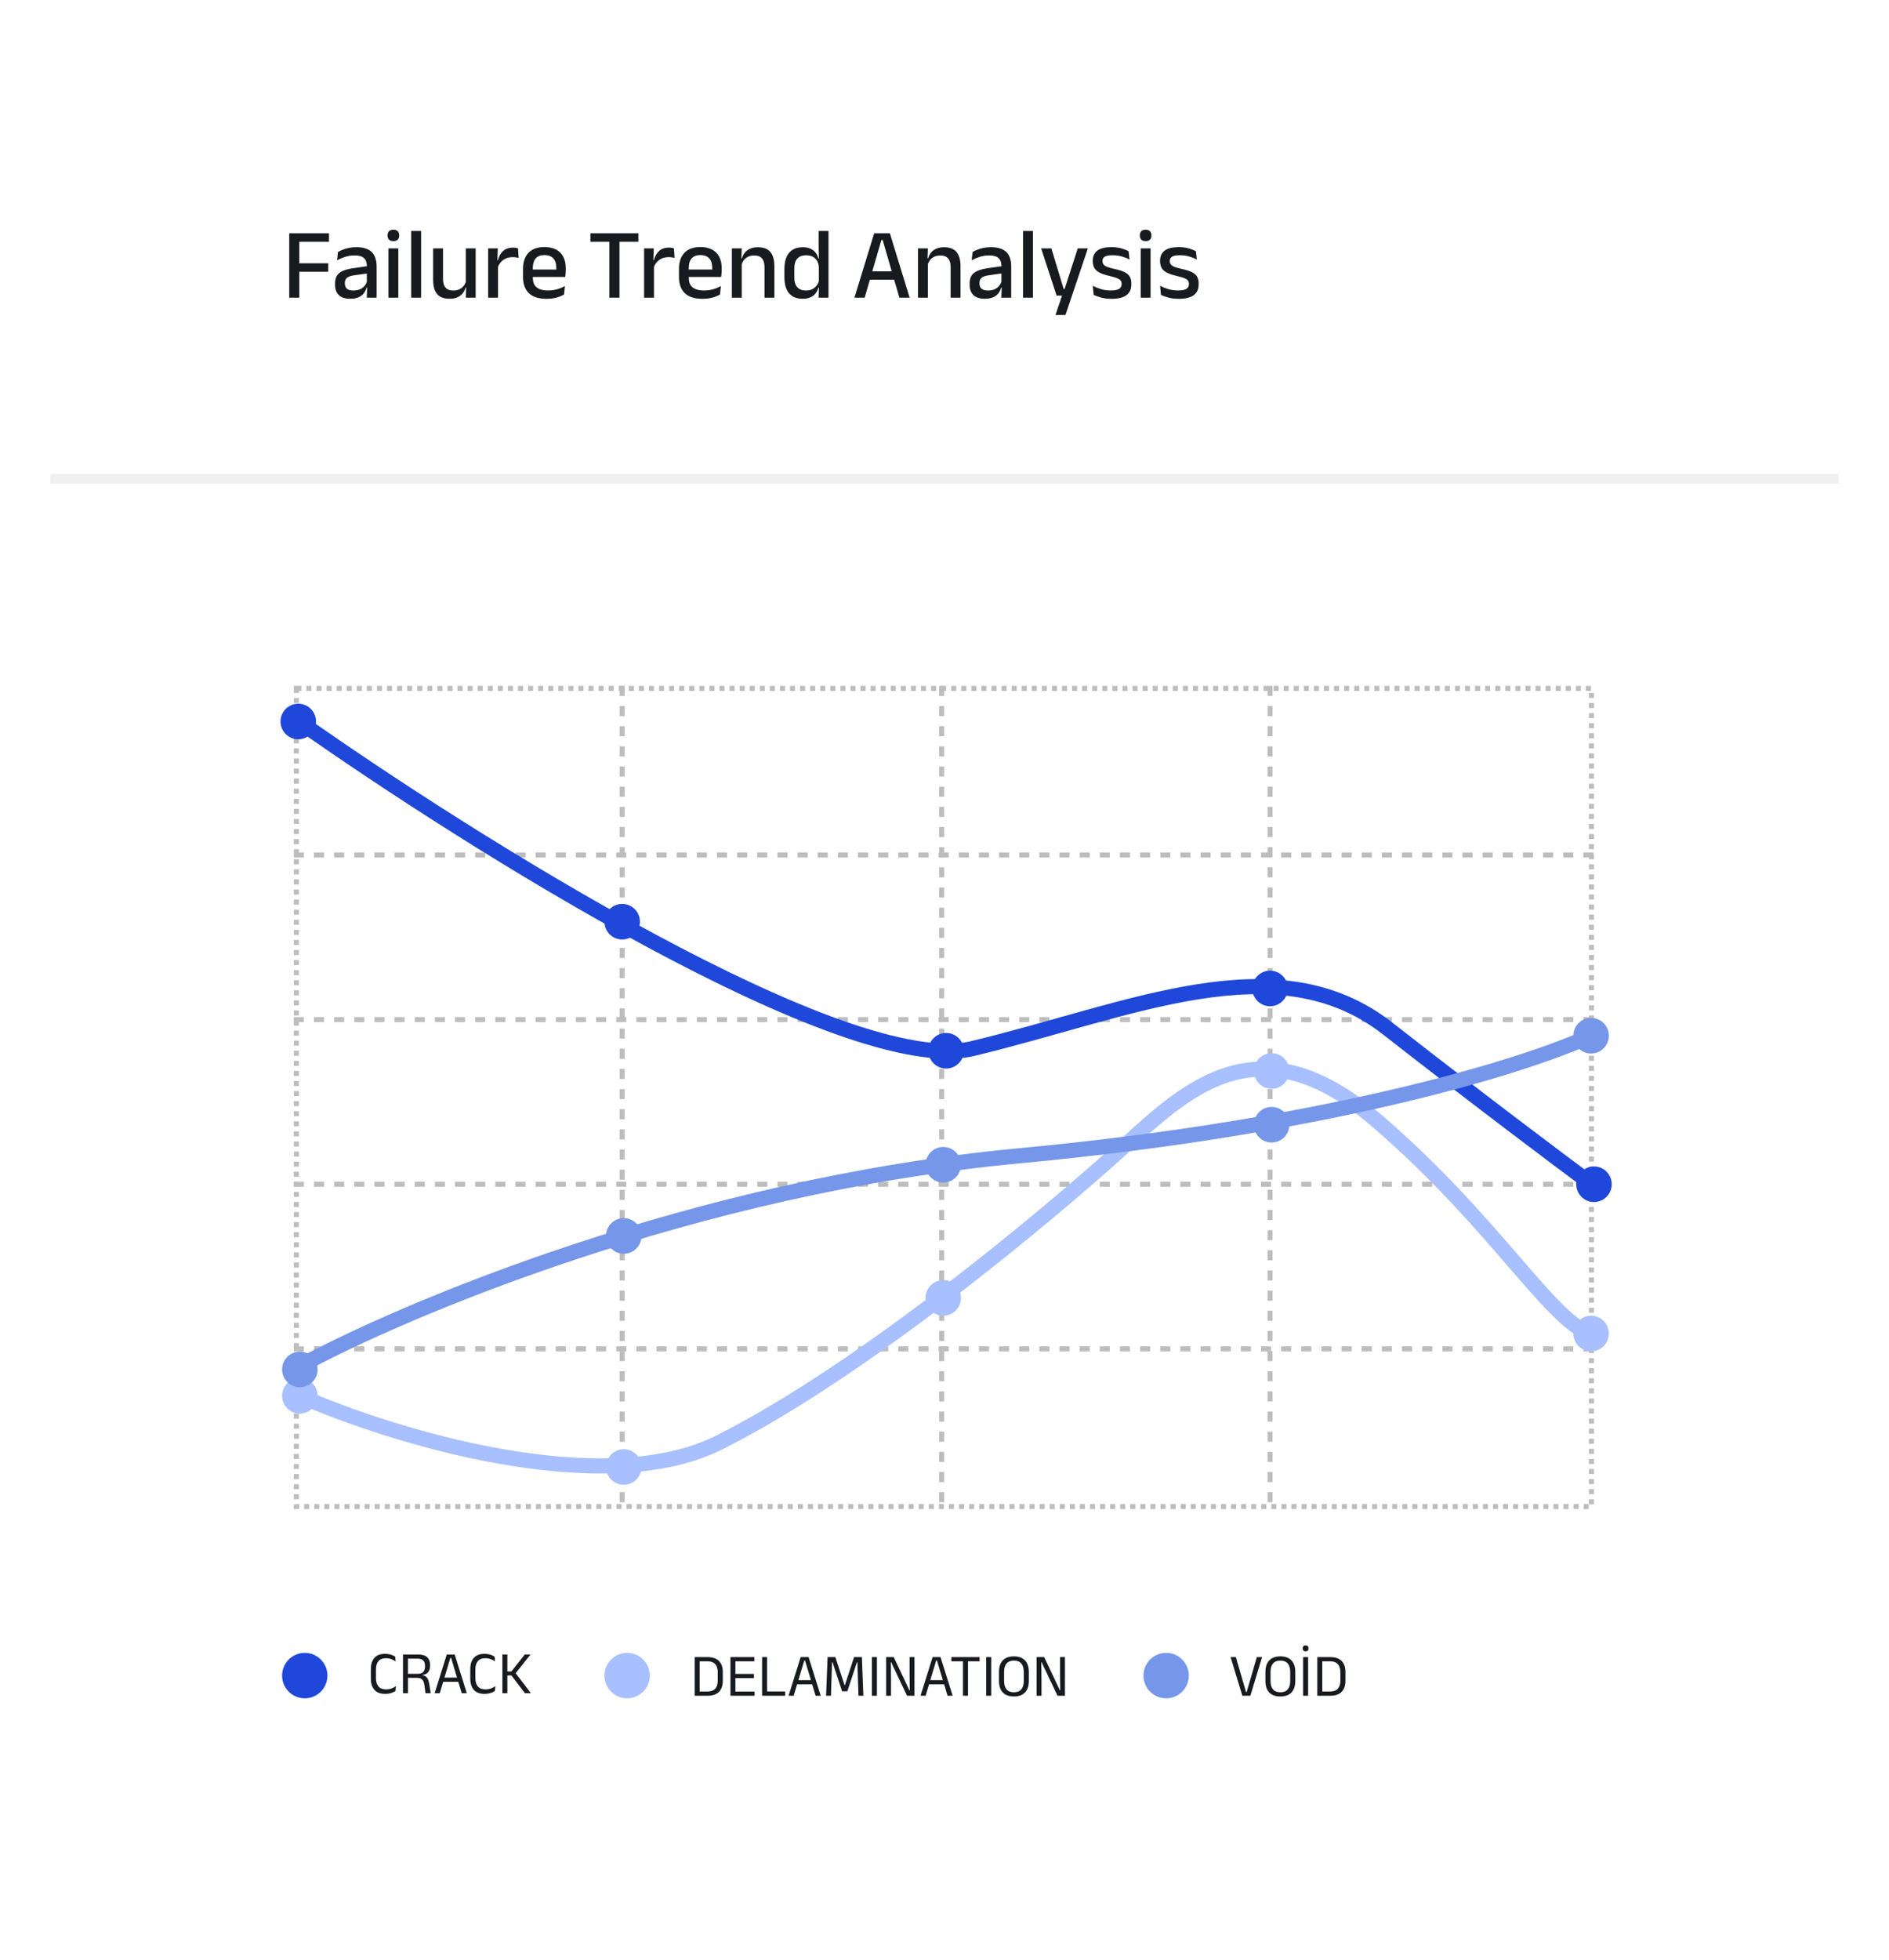<svg width="375" height="389" viewBox="0 0 375 389" fill="none" xmlns="http://www.w3.org/2000/svg">
<g filter="url(#filter0_d_64_4845)">
<rect x="10" y="8" width="355" height="369" rx="14" fill="white"/>
</g>
<path d="M57.42 59.066V46.286H59.42V59.066H57.42ZM58.56 53.926V52.246H65.16V53.926H58.56ZM58 47.966V46.286H65.31V47.966H58ZM72.814 59.066L72.894 56.746L72.824 56.446V53.366L72.834 52.876C72.834 52.123 72.641 51.569 72.254 51.216C71.874 50.863 71.261 50.686 70.414 50.686C69.728 50.686 69.091 50.783 68.504 50.976C67.918 51.169 67.388 51.393 66.914 51.646L67.094 50.006C67.361 49.853 67.674 49.703 68.034 49.556C68.394 49.41 68.801 49.289 69.254 49.196C69.708 49.103 70.204 49.056 70.744 49.056C71.484 49.056 72.111 49.146 72.624 49.326C73.138 49.499 73.551 49.753 73.864 50.086C74.178 50.419 74.404 50.819 74.544 51.286C74.691 51.753 74.764 52.273 74.764 52.846V59.066H72.814ZM69.504 59.286C68.538 59.286 67.798 59.05 67.284 58.576C66.771 58.096 66.514 57.416 66.514 56.536V56.236C66.514 55.303 66.801 54.613 67.374 54.166C67.954 53.713 68.864 53.4 70.104 53.226L73.044 52.806L73.154 54.226L70.334 54.626C69.661 54.719 69.181 54.883 68.894 55.116C68.608 55.343 68.464 55.679 68.464 56.126V56.266C68.464 56.713 68.601 57.056 68.874 57.296C69.154 57.536 69.578 57.656 70.144 57.656C70.664 57.656 71.111 57.569 71.484 57.396C71.858 57.223 72.161 56.993 72.394 56.706C72.628 56.413 72.788 56.09 72.874 55.736L73.144 57.046H72.784C72.678 57.446 72.501 57.816 72.254 58.156C72.008 58.496 71.661 58.77 71.214 58.976C70.774 59.183 70.204 59.286 69.504 59.286ZM77.114 59.066V49.286H79.074V59.066H77.114ZM78.094 47.846C77.707 47.846 77.417 47.749 77.224 47.556C77.037 47.356 76.944 47.083 76.944 46.736V46.696C76.944 46.349 77.037 46.08 77.224 45.886C77.417 45.686 77.707 45.586 78.094 45.586C78.48 45.586 78.767 45.686 78.954 45.886C79.147 46.08 79.244 46.349 79.244 46.696V46.736C79.244 47.09 79.147 47.363 78.954 47.556C78.767 47.749 78.48 47.846 78.094 47.846ZM81.635 59.066V45.826H83.596V59.066H81.635ZM87.947 49.286V55.326C87.947 55.793 88.01 56.203 88.137 56.556C88.27 56.903 88.487 57.173 88.787 57.366C89.087 57.559 89.49 57.656 89.997 57.656C90.477 57.656 90.887 57.569 91.227 57.396C91.574 57.223 91.857 56.989 92.077 56.696C92.297 56.396 92.451 56.063 92.537 55.696L92.857 57.056H92.437C92.324 57.463 92.137 57.836 91.877 58.176C91.617 58.516 91.27 58.786 90.837 58.986C90.404 59.186 89.867 59.286 89.227 59.286C88.467 59.286 87.847 59.143 87.367 58.856C86.894 58.563 86.544 58.139 86.317 57.586C86.097 57.026 85.987 56.346 85.987 55.546V49.286H87.947ZM94.427 49.286V59.066H92.467L92.547 56.776L92.467 56.656V49.286H94.427ZM98.788 53.156L98.368 51.626H98.848C99.055 50.853 99.401 50.246 99.888 49.806C100.375 49.359 101.038 49.136 101.878 49.136C102.078 49.136 102.255 49.153 102.408 49.186C102.568 49.213 102.711 49.246 102.838 49.286L102.958 51.196C102.798 51.143 102.618 51.103 102.418 51.076C102.218 51.043 102.001 51.026 101.768 51.026C101.055 51.026 100.438 51.209 99.918 51.576C99.398 51.943 99.021 52.469 98.788 53.156ZM96.908 59.066V49.286H98.818L98.728 52.136L98.868 52.276V59.066H96.908ZM108.503 59.296C106.943 59.296 105.773 58.926 104.993 58.186C104.219 57.44 103.833 56.366 103.833 54.966V53.366C103.833 51.986 104.193 50.919 104.913 50.166C105.639 49.406 106.696 49.026 108.083 49.026C109.023 49.026 109.806 49.2 110.433 49.546C111.059 49.886 111.529 50.37 111.843 50.996C112.156 51.623 112.313 52.366 112.313 53.226V53.596C112.313 53.823 112.303 54.053 112.283 54.286C112.263 54.52 112.236 54.743 112.203 54.956H110.403C110.416 54.609 110.423 54.283 110.423 53.976C110.429 53.669 110.433 53.389 110.433 53.136C110.433 52.596 110.346 52.139 110.173 51.766C109.999 51.393 109.739 51.109 109.393 50.916C109.046 50.716 108.609 50.616 108.083 50.616C107.303 50.616 106.723 50.84 106.343 51.286C105.963 51.726 105.773 52.356 105.773 53.176V54.096L105.783 54.326V55.196C105.783 55.563 105.836 55.896 105.943 56.196C106.056 56.496 106.233 56.756 106.473 56.976C106.719 57.19 107.036 57.356 107.423 57.476C107.809 57.59 108.279 57.646 108.833 57.646C109.459 57.646 110.046 57.566 110.593 57.406C111.146 57.246 111.666 57.033 112.153 56.766L111.973 58.436C111.533 58.696 111.019 58.906 110.433 59.066C109.853 59.219 109.209 59.296 108.503 59.296ZM104.873 54.956V53.486H111.803V54.956H104.873ZM120.966 59.066V46.636H122.976V59.066H120.966ZM117.206 47.966V46.286H126.726V47.966H117.206ZM129.745 53.156L129.325 51.626H129.805C130.012 50.853 130.358 50.246 130.845 49.806C131.332 49.359 131.995 49.136 132.835 49.136C133.035 49.136 133.212 49.153 133.365 49.186C133.525 49.213 133.668 49.246 133.795 49.286L133.915 51.196C133.755 51.143 133.575 51.103 133.375 51.076C133.175 51.043 132.958 51.026 132.725 51.026C132.012 51.026 131.395 51.209 130.875 51.576C130.355 51.943 129.978 52.469 129.745 53.156ZM127.865 59.066V49.286H129.775L129.685 52.136L129.825 52.276V59.066H127.865ZM139.46 59.296C137.9 59.296 136.73 58.926 135.95 58.186C135.176 57.44 134.79 56.366 134.79 54.966V53.366C134.79 51.986 135.15 50.919 135.87 50.166C136.596 49.406 137.653 49.026 139.04 49.026C139.98 49.026 140.763 49.2 141.39 49.546C142.016 49.886 142.486 50.37 142.8 50.996C143.113 51.623 143.27 52.366 143.27 53.226V53.596C143.27 53.823 143.26 54.053 143.24 54.286C143.22 54.52 143.193 54.743 143.16 54.956H141.36C141.373 54.609 141.38 54.283 141.38 53.976C141.386 53.669 141.39 53.389 141.39 53.136C141.39 52.596 141.303 52.139 141.13 51.766C140.956 51.393 140.696 51.109 140.35 50.916C140.003 50.716 139.566 50.616 139.04 50.616C138.26 50.616 137.68 50.84 137.3 51.286C136.92 51.726 136.73 52.356 136.73 53.176V54.096L136.74 54.326V55.196C136.74 55.563 136.793 55.896 136.9 56.196C137.013 56.496 137.19 56.756 137.43 56.976C137.676 57.19 137.993 57.356 138.38 57.476C138.766 57.59 139.236 57.646 139.79 57.646C140.416 57.646 141.003 57.566 141.55 57.406C142.103 57.246 142.623 57.033 143.11 56.766L142.93 58.436C142.49 58.696 141.976 58.906 141.39 59.066C140.81 59.219 140.166 59.296 139.46 59.296ZM135.83 54.956V53.486H142.76V54.956H135.83ZM151.767 59.066V53.026C151.767 52.553 151.7 52.143 151.567 51.796C151.44 51.45 151.227 51.179 150.927 50.986C150.634 50.793 150.23 50.696 149.717 50.696C149.244 50.696 148.834 50.783 148.487 50.956C148.14 51.13 147.857 51.363 147.637 51.656C147.424 51.95 147.27 52.283 147.177 52.656L146.857 51.296H147.277C147.39 50.883 147.577 50.51 147.837 50.176C148.097 49.836 148.444 49.566 148.877 49.366C149.31 49.166 149.847 49.066 150.487 49.066C151.254 49.066 151.874 49.213 152.347 49.506C152.82 49.793 153.167 50.213 153.387 50.766C153.614 51.319 153.727 51.999 153.727 52.806V59.066H151.767ZM145.287 59.066V49.286H147.247L147.167 51.576L147.247 51.696V59.066H145.287ZM159.298 59.286C158.131 59.286 157.241 58.919 156.628 58.186C156.021 57.453 155.718 56.383 155.718 54.976V53.426C155.718 52.006 156.024 50.926 156.638 50.186C157.258 49.44 158.171 49.066 159.378 49.066C159.958 49.066 160.454 49.16 160.868 49.346C161.288 49.526 161.628 49.783 161.888 50.116C162.154 50.45 162.344 50.843 162.458 51.296H163.108L162.558 53.106C162.538 52.573 162.421 52.126 162.208 51.766C161.994 51.4 161.701 51.123 161.328 50.936C160.954 50.749 160.518 50.656 160.018 50.656C159.264 50.656 158.688 50.873 158.288 51.306C157.888 51.739 157.688 52.383 157.688 53.236V55.106C157.688 55.94 157.884 56.573 158.278 57.006C158.678 57.44 159.258 57.656 160.018 57.656C160.478 57.656 160.881 57.569 161.228 57.396C161.581 57.223 161.874 56.986 162.108 56.686C162.341 56.386 162.501 56.05 162.588 55.676L163.048 57.056H162.478C162.371 57.463 162.191 57.836 161.938 58.176C161.691 58.516 161.354 58.786 160.928 58.986C160.501 59.186 159.958 59.286 159.298 59.286ZM162.508 59.066L162.588 56.776L162.558 56.156V52.096L162.568 51.716L162.518 48.946V45.826H164.468V59.066H162.508ZM169.623 59.066L173.543 46.286H176.653L180.573 59.066H178.543L175.223 47.626H174.973L171.653 59.066H169.623ZM172.183 55.496V53.836H177.993V55.496H172.183ZM188.72 59.066V53.026C188.72 52.553 188.653 52.143 188.52 51.796C188.393 51.45 188.18 51.179 187.88 50.986C187.587 50.793 187.183 50.696 186.67 50.696C186.197 50.696 185.787 50.783 185.44 50.956C185.093 51.13 184.81 51.363 184.59 51.656C184.377 51.95 184.223 52.283 184.13 52.656L183.81 51.296H184.23C184.343 50.883 184.53 50.51 184.79 50.176C185.05 49.836 185.397 49.566 185.83 49.366C186.263 49.166 186.8 49.066 187.44 49.066C188.207 49.066 188.827 49.213 189.3 49.506C189.773 49.793 190.12 50.213 190.34 50.766C190.567 51.319 190.68 51.999 190.68 52.806V59.066H188.72ZM182.24 59.066V49.286H184.2L184.12 51.576L184.2 51.696V59.066H182.24ZM198.791 59.066L198.871 56.746L198.801 56.446V53.366L198.811 52.876C198.811 52.123 198.617 51.569 198.231 51.216C197.851 50.863 197.237 50.686 196.391 50.686C195.704 50.686 195.067 50.783 194.481 50.976C193.894 51.169 193.364 51.393 192.891 51.646L193.071 50.006C193.337 49.853 193.651 49.703 194.011 49.556C194.371 49.41 194.777 49.289 195.231 49.196C195.684 49.103 196.181 49.056 196.721 49.056C197.461 49.056 198.087 49.146 198.601 49.326C199.114 49.499 199.527 49.753 199.841 50.086C200.154 50.419 200.381 50.819 200.521 51.286C200.667 51.753 200.741 52.273 200.741 52.846V59.066H198.791ZM195.481 59.286C194.514 59.286 193.774 59.05 193.261 58.576C192.747 58.096 192.491 57.416 192.491 56.536V56.236C192.491 55.303 192.777 54.613 193.351 54.166C193.931 53.713 194.841 53.4 196.081 53.226L199.021 52.806L199.131 54.226L196.311 54.626C195.637 54.719 195.157 54.883 194.871 55.116C194.584 55.343 194.441 55.679 194.441 56.126V56.266C194.441 56.713 194.577 57.056 194.851 57.296C195.131 57.536 195.554 57.656 196.121 57.656C196.641 57.656 197.087 57.569 197.461 57.396C197.834 57.223 198.137 56.993 198.371 56.706C198.604 56.413 198.764 56.09 198.851 55.736L199.121 57.046H198.761C198.654 57.446 198.477 57.816 198.231 58.156C197.984 58.496 197.637 58.77 197.191 58.976C196.751 59.183 196.181 59.286 195.481 59.286ZM203.1 59.066V45.826H205.06V59.066H203.1ZM212.243 57.336L211.203 57.786L213.953 49.286H215.963L211.513 62.506H209.533L211.083 57.916L211.962 58.656H209.753L206.683 49.286H208.713L211.153 57.336H212.243ZM220.673 59.296C219.887 59.296 219.197 59.216 218.603 59.056C218.01 58.889 217.513 58.709 217.113 58.516L216.933 56.726C217.427 56.973 217.97 57.19 218.563 57.376C219.157 57.556 219.823 57.646 220.563 57.646C221.277 57.646 221.803 57.543 222.143 57.336C222.49 57.123 222.663 56.809 222.663 56.396V56.316C222.663 56.05 222.593 55.83 222.453 55.656C222.313 55.476 222.063 55.316 221.703 55.176C221.35 55.036 220.847 54.893 220.193 54.746C219.373 54.559 218.727 54.34 218.253 54.086C217.78 53.833 217.44 53.523 217.233 53.156C217.033 52.783 216.933 52.336 216.933 51.816V51.726C216.933 50.846 217.24 50.179 217.853 49.726C218.467 49.273 219.387 49.046 220.613 49.046C221.387 49.046 222.06 49.13 222.633 49.296C223.207 49.463 223.68 49.653 224.053 49.866L224.233 51.496C223.787 51.256 223.277 51.056 222.703 50.896C222.137 50.73 221.507 50.646 220.813 50.646C220.34 50.646 219.96 50.693 219.673 50.786C219.387 50.873 219.18 50.999 219.053 51.166C218.927 51.326 218.863 51.52 218.863 51.746V51.816C218.863 52.063 218.93 52.279 219.063 52.466C219.197 52.646 219.433 52.809 219.773 52.956C220.12 53.096 220.6 53.233 221.213 53.366C222.04 53.539 222.7 53.743 223.193 53.976C223.687 54.209 224.043 54.51 224.263 54.876C224.483 55.236 224.593 55.703 224.593 56.276V56.426C224.593 57.38 224.267 58.096 223.613 58.576C222.96 59.056 221.98 59.296 220.673 59.296ZM226.45 59.066V49.286H228.41V59.066H226.45ZM227.43 47.846C227.043 47.846 226.753 47.749 226.56 47.556C226.373 47.356 226.28 47.083 226.28 46.736V46.696C226.28 46.349 226.373 46.08 226.56 45.886C226.753 45.686 227.043 45.586 227.43 45.586C227.816 45.586 228.103 45.686 228.29 45.886C228.483 46.08 228.58 46.349 228.58 46.696V46.736C228.58 47.09 228.483 47.363 228.29 47.556C228.103 47.749 227.816 47.846 227.43 47.846ZM234.033 59.296C233.246 59.296 232.556 59.216 231.963 59.056C231.369 58.889 230.873 58.709 230.473 58.516L230.293 56.726C230.786 56.973 231.329 57.19 231.923 57.376C232.516 57.556 233.183 57.646 233.923 57.646C234.636 57.646 235.163 57.543 235.503 57.336C235.849 57.123 236.023 56.809 236.023 56.396V56.316C236.023 56.05 235.953 55.83 235.813 55.656C235.673 55.476 235.423 55.316 235.063 55.176C234.709 55.036 234.206 54.893 233.553 54.746C232.733 54.559 232.086 54.34 231.613 54.086C231.139 53.833 230.799 53.523 230.593 53.156C230.393 52.783 230.293 52.336 230.293 51.816V51.726C230.293 50.846 230.599 50.179 231.213 49.726C231.826 49.273 232.746 49.046 233.973 49.046C234.746 49.046 235.419 49.13 235.993 49.296C236.566 49.463 237.039 49.653 237.413 49.866L237.593 51.496C237.146 51.256 236.636 51.056 236.063 50.896C235.496 50.73 234.866 50.646 234.173 50.646C233.699 50.646 233.319 50.693 233.033 50.786C232.746 50.873 232.539 50.999 232.413 51.166C232.286 51.326 232.223 51.52 232.223 51.746V51.816C232.223 52.063 232.289 52.279 232.423 52.466C232.556 52.646 232.793 52.809 233.133 52.956C233.479 53.096 233.959 53.233 234.573 53.366C235.399 53.539 236.059 53.743 236.553 53.976C237.046 54.209 237.403 54.51 237.623 54.876C237.843 55.236 237.953 55.703 237.953 56.276V56.426C237.953 57.38 237.626 58.096 236.973 58.576C236.319 59.056 235.339 59.296 234.033 59.296Z" fill="#171A1F"/>
<path d="M10 95H365" stroke="#F0F0F0" stroke-width="2"/>
<ellipse cx="60.5" cy="332.511" rx="4.5" ry="4.511" fill="#1F48DA"/>
<path d="M76.468 336.138C75.52 336.138 74.808 335.872 74.332 335.34C73.86 334.808 73.624 334.052 73.624 333.072V331.254C73.624 330.274 73.86 329.52 74.332 328.992C74.804 328.46 75.512 328.194 76.456 328.194C76.76 328.194 77.036 328.222 77.284 328.278C77.536 328.334 77.76 328.406 77.956 328.494C78.152 328.582 78.318 328.674 78.454 328.77L78.538 329.694C78.302 329.526 78.024 329.38 77.704 329.256C77.388 329.128 77.016 329.064 76.588 329.064C75.944 329.064 75.458 329.256 75.13 329.64C74.802 330.02 74.638 330.562 74.638 331.266V333.036C74.638 333.736 74.804 334.28 75.136 334.668C75.468 335.052 75.964 335.244 76.624 335.244C77.048 335.244 77.422 335.182 77.746 335.058C78.074 334.934 78.358 334.782 78.598 334.602L78.514 335.55C78.378 335.646 78.21 335.74 78.01 335.832C77.81 335.924 77.58 335.998 77.32 336.054C77.064 336.11 76.78 336.138 76.468 336.138ZM84.47 336L84.254 334.428C84.214 334.132 84.146 333.876 84.05 333.66C83.954 333.44 83.806 333.268 83.606 333.144C83.41 333.02 83.13 332.958 82.766 332.958L80.684 332.952V332.166L82.91 332.16C83.434 332.16 83.808 332.032 84.032 331.776C84.256 331.516 84.368 331.164 84.368 330.72V330.54C84.368 330.1 84.254 329.76 84.026 329.52C83.798 329.276 83.418 329.154 82.886 329.154H80.654V328.332H83.018C83.842 328.332 84.44 328.514 84.812 328.878C85.188 329.238 85.376 329.736 85.376 330.372V330.576C85.376 331.076 85.258 331.486 85.022 331.806C84.786 332.122 84.394 332.314 83.846 332.382V332.502L83.42 332.352C83.864 332.384 84.206 332.482 84.446 332.646C84.69 332.806 84.868 333.026 84.98 333.306C85.092 333.586 85.178 333.922 85.238 334.314L85.496 336H84.47ZM80 336V328.332H80.978V332.43L80.984 332.808V336H80ZM86.29 336L88.69 328.332H90.262L92.668 336H91.66L89.554 329.004H89.404L87.298 336H86.29ZM87.73 333.738V332.91H91.222V333.738H87.73ZM96.202 336.138C95.254 336.138 94.542 335.872 94.066 335.34C93.594 334.808 93.358 334.052 93.358 333.072V331.254C93.358 330.274 93.594 329.52 94.066 328.992C94.538 328.46 95.246 328.194 96.19 328.194C96.494 328.194 96.77 328.222 97.018 328.278C97.27 328.334 97.494 328.406 97.69 328.494C97.886 328.582 98.052 328.674 98.188 328.77L98.272 329.694C98.036 329.526 97.758 329.38 97.438 329.256C97.122 329.128 96.75 329.064 96.322 329.064C95.678 329.064 95.192 329.256 94.864 329.64C94.536 330.02 94.372 330.562 94.372 331.266V333.036C94.372 333.736 94.538 334.28 94.87 334.668C95.202 335.052 95.698 335.244 96.358 335.244C96.782 335.244 97.156 335.182 97.48 335.058C97.808 334.934 98.092 334.782 98.332 334.602L98.248 335.55C98.112 335.646 97.944 335.74 97.744 335.832C97.544 335.924 97.314 335.998 97.054 336.054C96.798 336.11 96.514 336.138 96.202 336.138ZM104.21 336L101.522 332.478H100.646V331.686H101.522L104.174 328.332H105.308L102.272 332.154L102.266 331.908L105.386 336H104.21ZM99.734 336V328.332H100.724V336H99.734Z" fill="#171A1F"/>
<ellipse cx="124.5" cy="332.511" rx="4.5" ry="4.511" fill="#A8C0FF"/>
<path d="M138.578 336.511V335.671H140.438C141.118 335.671 141.628 335.487 141.968 335.119C142.312 334.747 142.484 334.217 142.484 333.529V331.819C142.484 331.127 142.312 330.597 141.968 330.229C141.628 329.861 141.118 329.677 140.438 329.677H138.572V328.843H140.474C141.466 328.843 142.216 329.099 142.724 329.611C143.232 330.119 143.486 330.853 143.486 331.813V333.535C143.486 334.491 143.232 335.227 142.724 335.743C142.216 336.255 141.466 336.511 140.474 336.511H138.578ZM137.906 336.511V328.843H138.89V336.511H137.906ZM145.008 336.511V328.843H145.992V336.511H145.008ZM145.302 336.511V335.677H149.79V336.511H145.302ZM145.572 333.013V332.185H149.664V333.013H145.572ZM145.296 329.677V328.843H149.754V329.677H145.296ZM152.285 336.511H151.289V328.843H152.285V336.511ZM151.823 335.665H155.867V336.511H151.823V335.665ZM156.548 336.511L158.948 328.843H160.52L162.926 336.511H161.918L159.812 329.515H159.662L157.556 336.511H156.548ZM157.988 334.249V333.421H161.48V334.249H157.988ZM163.995 336.511L164.289 328.843H165.831L167.649 334.387H167.733L169.551 328.843H171.099L171.393 336.511H170.427L170.319 333.277L170.217 329.881H170.109L168.213 335.629H167.175L165.279 329.881H165.171L165.063 333.283L164.961 336.511H163.995ZM174.082 336.511H173.086V328.843H174.082V336.511ZM177.422 328.843L180.536 335.443H180.608L180.566 332.095V328.843H181.538V336.511H180.062L176.912 329.857H176.84L176.882 333.361V336.511H175.91V328.843H177.422ZM182.739 336.511L185.139 328.843H186.711L189.117 336.511H188.109L186.003 329.515H185.853L183.747 336.511H182.739ZM184.179 334.249V333.421H187.671V334.249H184.179ZM191.168 336.511V329.005H192.164V336.511H191.168ZM188.87 329.677V328.843H194.462V329.677H188.87ZM196.769 336.511H195.773V328.843H196.769V336.511ZM201.279 336.655C200.311 336.655 199.575 336.389 199.071 335.857C198.567 335.321 198.315 334.555 198.315 333.559V331.789C198.315 330.797 198.567 330.035 199.071 329.503C199.575 328.967 200.311 328.699 201.279 328.699C202.247 328.699 202.983 328.967 203.487 329.503C203.991 330.035 204.243 330.797 204.243 331.789V333.559C204.243 334.555 203.991 335.321 203.487 335.857C202.983 336.389 202.247 336.655 201.279 336.655ZM201.279 335.821C201.927 335.821 202.415 335.629 202.743 335.245C203.071 334.857 203.235 334.309 203.235 333.601V331.747C203.235 331.039 203.071 330.493 202.743 330.109C202.415 329.725 201.927 329.533 201.279 329.533C200.635 329.533 200.149 329.725 199.821 330.109C199.493 330.493 199.329 331.039 199.329 331.747V333.601C199.329 334.309 199.493 334.857 199.821 335.245C200.149 335.629 200.635 335.821 201.279 335.821ZM207.293 328.843L210.407 335.443H210.479L210.437 332.095V328.843H211.409V336.511H209.933L206.783 329.857H206.711L206.753 333.361V336.511H205.781V328.843H207.293Z" fill="#171A1F"/>
<ellipse cx="231.5" cy="332.511" rx="4.5" ry="4.511" fill="#7696EA"/>
<path d="M246.628 336.511L244.294 328.843H245.338L247.348 335.755H247.492L249.508 328.843H250.546L248.218 336.511H246.628ZM254.174 336.655C253.206 336.655 252.47 336.389 251.966 335.857C251.462 335.321 251.21 334.555 251.21 333.559V331.789C251.21 330.797 251.462 330.035 251.966 329.503C252.47 328.967 253.206 328.699 254.174 328.699C255.142 328.699 255.878 328.967 256.382 329.503C256.886 330.035 257.138 330.797 257.138 331.789V333.559C257.138 334.555 256.886 335.321 256.382 335.857C255.878 336.389 255.142 336.655 254.174 336.655ZM254.174 335.821C254.822 335.821 255.31 335.629 255.638 335.245C255.966 334.857 256.13 334.309 256.13 333.601V331.747C256.13 331.039 255.966 330.493 255.638 330.109C255.31 329.725 254.822 329.533 254.174 329.533C253.53 329.533 253.044 329.725 252.716 330.109C252.388 330.493 252.224 331.039 252.224 331.747V333.601C252.224 334.309 252.388 334.857 252.716 335.245C253.044 335.629 253.53 335.821 254.174 335.821ZM259.684 336.511H258.688V328.843H259.684V336.511ZM259.18 327.701C258.988 327.701 258.844 327.651 258.748 327.551C258.656 327.451 258.61 327.309 258.61 327.125V327.089C258.61 326.909 258.656 326.769 258.748 326.669C258.844 326.565 258.988 326.513 259.18 326.513C259.376 326.513 259.52 326.565 259.612 326.669C259.708 326.769 259.756 326.909 259.756 327.089V327.125C259.756 327.309 259.708 327.451 259.612 327.551C259.52 327.651 259.376 327.701 259.18 327.701ZM262.183 336.511V335.671H264.043C264.723 335.671 265.233 335.487 265.573 335.119C265.917 334.747 266.089 334.217 266.089 333.529V331.819C266.089 331.127 265.917 330.597 265.573 330.229C265.233 329.861 264.723 329.677 264.043 329.677H262.177V328.843H264.079C265.071 328.843 265.821 329.099 266.329 329.611C266.837 330.119 267.091 330.853 267.091 331.813V333.535C267.091 334.491 266.837 335.227 266.329 335.743C265.821 336.255 265.071 336.511 264.079 336.511H262.183ZM261.511 336.511V328.843H262.495V336.511H261.511Z" fill="#171A1F"/>
<rect x="58.83" y="136.612" width="257.102" height="162.351" stroke="#BDBDBD" stroke-dasharray="1 1"/>
<path d="M58.33 169.665H316.432" stroke="#BDBDBD" stroke-dasharray="2 2"/>
<path d="M58.33 202.335H316.432" stroke="#BDBDBD" stroke-dasharray="2 2"/>
<path d="M58.33 235.005H316.432" stroke="#BDBDBD" stroke-dasharray="2 2"/>
<path d="M58.33 267.675H316.432" stroke="#BDBDBD" stroke-dasharray="2 2"/>
<path d="M123.517 136.112L123.517 299.462" stroke="#BDBDBD" stroke-dasharray="2 2"/>
<path d="M186.94 136.112L186.94 299.462" stroke="#BDBDBD" stroke-dasharray="2 2"/>
<path d="M252.127 136.112L252.127 299.462" stroke="#BDBDBD" stroke-dasharray="2 2"/>
<path d="M58.77 142.734C93.125 167.016 168.089 214.079 193.107 208.074C224.378 200.569 253.448 186.883 275.47 204.101C293.088 217.875 309.825 230.443 315.991 235.005" stroke="#1F48DA" stroke-width="3"/>
<ellipse cx="59.211" cy="143.175" rx="3.524" ry="3.532" fill="#1F48DA"/>
<ellipse cx="123.516" cy="182.909" rx="3.524" ry="3.532" fill="#1F48DA"/>
<ellipse cx="187.821" cy="208.516" rx="3.524" ry="3.532" fill="#1F48DA"/>
<ellipse cx="252.127" cy="196.154" rx="3.524" ry="3.532" fill="#1F48DA"/>
<ellipse cx="316.432" cy="235.005" rx="3.524" ry="3.532" fill="#1F48DA"/>
<path d="M59.523 276.989C77.582 284.936 119.512 297.916 142.768 286.26C171.837 271.691 208.835 240.346 221.608 228.867C234.381 217.388 248.916 201.495 273.14 222.245C297.365 242.995 308.376 263.303 316.744 265.069" stroke="#A8C0FF" stroke-width="3"/>
<ellipse cx="59.524" cy="276.989" rx="3.524" ry="3.532" fill="#A8C0FF"/>
<ellipse cx="123.828" cy="291.117" rx="3.524" ry="3.532" fill="#A8C0FF"/>
<ellipse cx="187.253" cy="257.564" rx="3.524" ry="3.532" fill="#A8C0FF"/>
<ellipse cx="252.44" cy="212.532" rx="3.524" ry="3.532" fill="#A8C0FF"/>
<ellipse cx="315.863" cy="264.628" rx="3.524" ry="3.532" fill="#A8C0FF"/>
<path d="M59.083 271.314C80.078 259.835 138.099 235.376 202.228 229.372C266.357 223.368 305.293 210.683 316.744 205.09" stroke="#7696EA" stroke-width="3"/>
<ellipse cx="59.524" cy="271.755" rx="3.524" ry="3.532" fill="#7696EA"/>
<ellipse cx="123.828" cy="245.266" rx="3.524" ry="3.532" fill="#7696EA"/>
<ellipse cx="187.253" cy="231.138" rx="3.524" ry="3.532" fill="#7696EA"/>
<ellipse cx="252.44" cy="223.191" rx="3.524" ry="3.532" fill="#7696EA"/>
<ellipse cx="315.863" cy="205.532" rx="3.524" ry="3.532" fill="#7696EA"/>
<defs>
<filter id="filter0_d_64_4845" x="0" y="0" width="375" height="389" filterUnits="userSpaceOnUse" color-interpolation-filters="sRGB">
<feFlood flood-opacity="0" result="BackgroundImageFix"/>
<feColorMatrix in="SourceAlpha" type="matrix" values="0 0 0 0 0 0 0 0 0 0 0 0 0 0 0 0 0 0 127 0" result="hardAlpha"/>
<feOffset dy="2"/>
<feGaussianBlur stdDeviation="5"/>
<feComposite in2="hardAlpha" operator="out"/>
<feColorMatrix type="matrix" values="0 0 0 0 0 0 0 0 0 0 0 0 0 0 0 0 0 0 0.1 0"/>
<feBlend mode="normal" in2="BackgroundImageFix" result="effect1_dropShadow_64_4845"/>
<feBlend mode="normal" in="SourceGraphic" in2="effect1_dropShadow_64_4845" result="shape"/>
</filter>
</defs>
</svg>
